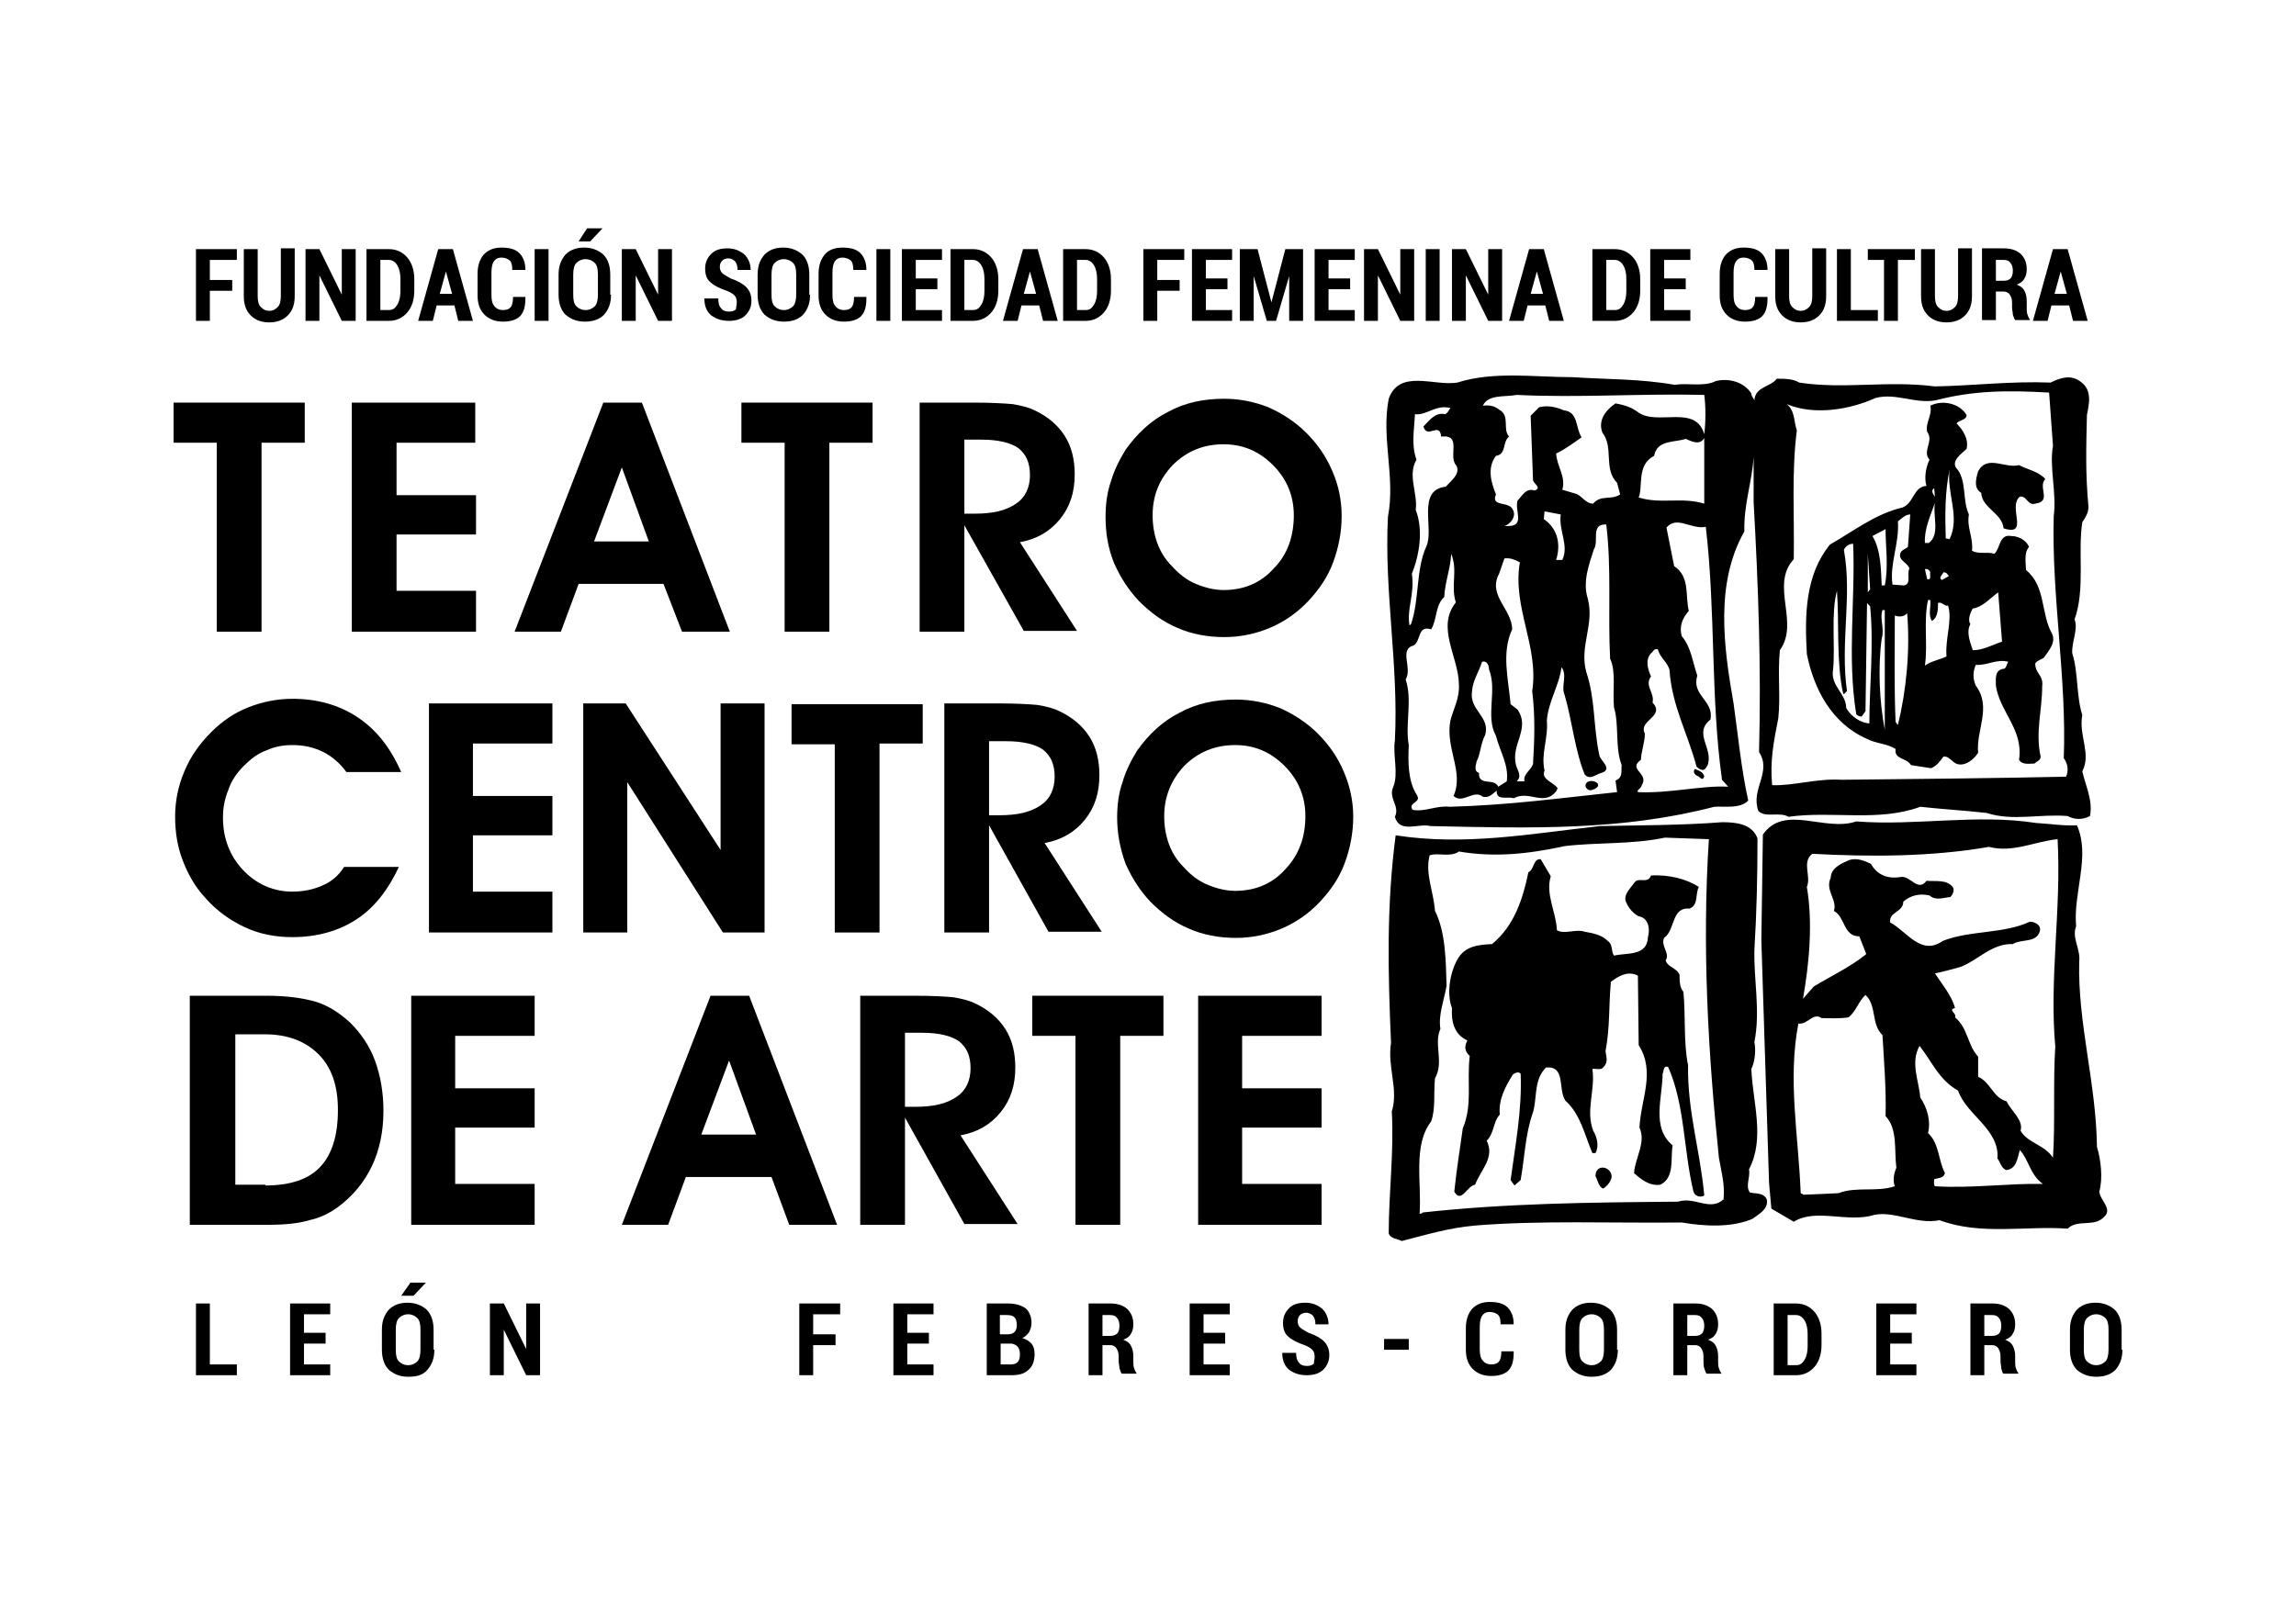 <?xml version="1.0" encoding="utf-8"?>
<!-- Generator: Adobe Illustrator 22.0.1, SVG Export Plug-In . SVG Version: 6.00 Build 0)  -->
<svg version="1.1" id="Capa_1" xmlns="http://www.w3.org/2000/svg" xmlns:xlink="http://www.w3.org/1999/xlink" x="0px" y="0px"
	 viewBox="0 0 297.6 208" style="enable-background:new 0 0 297.6 208;" xml:space="preserve">
<g>
	<g>
		<path d="M227.3,57.6v1.5C227.3,58.6,227.3,58.1,227.3,57.6z"/>
		<path d="M269.9,100c1.2-2.3-0.5-4.6,0-7.3c-0.8-2.5-0.5-5.5-1.3-8c-0.1-1.5,0.8-3.1,0.3-4.4c1.4-3.9,0.4-8.7,1-12.6
			c0.4-0.6,0.8-1.2,0.8-2c-0.4-4.3-0.3-7.5-0.2-11.9c0.3-1.5,0.7-3.2-0.8-4.3c-1.3-1-2.7-0.5-3.9,0.1c-5.2-0.2-9.9,0.4-15,0.5
			c-6.2-0.8-11.8,0.4-17.6-0.5c-0.8-0.5-1.9-0.5-2.9-0.5c-0.8,1.1-2.8,1-2.9,2.8c-0.1-0.3-0.4-0.5-0.4-0.9c-1-1.5-2.9-2-4.6-1.6
			c-1.5,0.8-3.8,0.2-5.3,0.5c-4.5-0.8-8.7-0.7-13.3-1c-4.9,0-10.2-0.8-14.9,0.7c-3,0.5-7.5-1.8-8.9,2.1c-1,5.2,0.9,10.1-0.1,15.3
			c-0.5,9.8,1.4,19.2,0.9,29c-0.3,1.9,0.5,4.2-0.2,6c-0.7,1.5,0.9,2.5,0.2,3.9c0.6,2.2,3.1,0.8,4.6,1.2c13.1,0.3,24.9,0.6,36.8-2.5
			c1.4-0.1,3.3,0.3,4.4-0.8c-0.9-4.1-1.3-8.3-1.9-12.6c-1.3-7.4-2.4-15.6,1.4-22.3c-0.1-3.5,1-6.4,1.2-9.7v-1.5c0,0.5,0,1,0,1.5v5.9
			c0.6,10.8,1,21.4,0.7,32.4c1.7,2.6-1.1,4.8-0.1,7.6c0.8,1,2.8,0.1,3.9,0.8c5.7-0.8,11.7,0.7,17.1-1.3c2.7,0.3,5.9,0.5,8.6,0.8
			c3.4,1.1,6.8,0.1,10.5,0.4c0.9,0.5,2,0.5,2.9,0C271.3,103.8,270.3,101.8,269.9,100z M196.6,51.2c7.8,0.4,16.3-0.2,24.3,0
			c0.2,1.5,0.2,3.5,0,5.1c-1.1-3.9-6-1.1-8.5-2.8c-0.9-0.7-1.9-1-3-1.2c-1.3,0.9-2.3,2.2-1.7,3.8c1.5,1.9,0.1,4.7,1.9,6.5l0.4,1.5
			c-1.2,0.8-2.5,0-3.5,1.2c-1,0-1.5-1.1-2.3-1.3l-1.7-0.5c0.5-1.7-0.7-3-0.8-4.7c1.1-0.5,2.3-1.4,3.3-2.1c-0.8-1.2-0.4-3.3-2.3-3.5
			c-0.9-0.4-2.1-0.7-3.2-0.4l-1.1,1.1l0.3,8.2c-0.1,0.6,1.3,1.1,0.2,1.5c-1.1-0.4-1.6,0.7-2.2,1.3c-0.4,1.3,1,3.3-1.2,3.3h-0.5
			c0.7-0.2,1.6-1.2,1.1-2.1c-0.5-1.2-2.9-0.3-2.2-2c-0.6-1.5-1.2-3.4,0-5c1.4-0.2,0.8-1.8,1.7-2.5c-0.9-1,0.2-2.7-1.3-3.5
			c-0.6-0.5-1.3-0.6-2.1-0.5C192.9,51.1,195,51.5,196.6,51.2z M220.9,56.8v8.5c-2.9-0.9-5.6,0.1-8.5-0.8c0.6-1.5-0.3-4.2,2-5.4
			c0.4-2.1,2.6-1.7,4.1-2.2C219.2,57.2,220.3,57.8,220.9,56.8z M200.1,67.3l0.1-1l2.1,0.4c-0.3,2.1,1.1,4,0.2,5.9h-0.8
			C202.3,70.7,202,68.6,200.1,67.3z M197.6,101.3h-1c0.7-0.7,0.1-1.4-0.1-2.1c-0.7-2.7,1.9-4.7,0.2-7.2l-0.9-0.7
			c-0.3-3.3-1.2-6.7,0.2-9.7c0-2.6-3.2-4.4-1.7-7.2l0.7-2c0.8-0.1,1.4,0.2,2,0.5c-1,5.9,2.5,10.9,1.6,16.7c0.4,3.3,0.3,6.3,0.1,9.5
			C198.3,100,197.4,100.4,197.6,101.3z M190.8,89.6c0.1-1.4,0.9-2.5,1.3-3.8c0.7-0.2,0.9,0.6,0.9,1c1.1,2.7-0.5,6.1,0.9,8.6
			c0.5,2,1.7,3.8,1.4,5.9l-1.1,0.7c-0.5-1.2-2.6,0-2.5-1.8c-0.7-0.2-0.4-1-0.3-1.5c0.5-0.9,0.5-2.3,1.1-3.4
			C193.2,92.9,190.4,92.1,190.8,89.6z M183,74.4c1-2.5,1.5-5.7,0.5-8.3c0.3-2.1-1.1-4.5,0.1-6.5c-0.7-2-0.3-3.7-0.2-5.9
			c1.5,0.2,2.7-1.3,4.6-0.8c-0.2,0.3-0.4,0.7-0.7,0.8c-1.3-0.3-2.1,0.9-2.8,1.6c0.5,1.7,2.1-0.7,2.3,1.3c2.8-0.3,0.8,2.6,2,3.8
			c0.5,1.1-0.8,2-1.4,2.7c-3.8,0.4-1.5,5.4-2.5,7.7c-1.4,3-0.9,6.9-2,10.1l-0.2,0.2C182.3,79,183.4,77,183,74.4z M209.4,101.2
			l0.2,1.5c-7.6,0.8-14.1,1.7-21.7,1.9c-1.7-0.2-3.2,0.7-4.8,0.4c-0.7-1,1.3-0.9,0.5-2c-1.1-1.8-1.1-4.1-1-6.4
			c-0.5-2.7,0.5-5.8-0.4-8.5c0.9-1.5-0.9-3.9,1-4.4c1-0.5,0.5-2.7,2.3-2.1c0.8-1.3,0.5-3.1,1.7-4.2c0.1-2,0.8-3.6,0.9-5.6
			c0.9,2.2-0.1,4.1,0.6,6.3c-2.6,3.3,0.4,7.1,0.4,10.7c0.1,1.7-0.7,3.1-1.1,4.6c-0.7,3.6,1.8,6.7,0.4,9.8c1.2,1.1,2.6-0.9,3.8,0.1
			c0.8,0.2,1.3-0.4,1.8-0.8c-0.1,1.4,1.5,0.7,2.2,1c2-1.1,3.9,1.1,5.5-0.9l0.2-0.4c-0.5-0.8-2.2-1.1-1.7-2.3
			c-0.5-2.2,0.5-4.1,0.3-6.5c0.2-2.5,1.6-4.5,1.9-6.9c0.8,1.1-0.1,2.4,0.4,3.6c1,3.4,1.3,7.1,2.6,10.3c0.7,0.8,1.4,0,2.2-0.2
			c1.5-0.5-0.2-1.6-0.3-2.3c-0.8-3.7-0.5-7.3-1.7-10.8c-0.9-3.4,1.1-6.1,0.2-9.5c-0.7-2.2,0.2-4.5,0.8-6.4c0.7-1-0.5-3.3,1.6-3.2
			c0.7,5.7,0.2,11.7,0.5,17.4c0.8,1.7,0.3,4.1,0.5,6.3c0.7,2.3,0.1,5.2,1,7.5C210.1,100,210.4,100.8,209.4,101.2z M224,102
			c-3.3-0.2-7.7,0.9-11.7,0.7c-0.2-0.3,0.4-0.4,0.5-0.9c1-1.6-1.9-2-0.1-3.3c0-1,0.5-2.2,0.5-3.4c-0.9-1.7,2.7-2.2,1-4
			c0.3-1.3-1.1-2.2-0.2-3.4c-0.4-0.9-0.8-2.1,0-3c0.3-0.2,0.4-0.7,0.9-0.5c0.2,1,1.3,1.7,1.5,2.7c0.3,4.6,2.4,8.3,3.5,12.5
			c0.3,0.3,0.8,0.6,1.1,0.3l0.3-0.4c0.9-2.2-1.9-4.2,0.4-6c0.5-2.5-2.5-3.1-1.7-5.7c-0.6-1.7-0.8-3.7-2-5.1
			c-0.4-1.3,0.1-2.4,0.9-3.3c-0.5-2,0.2-4.4-1.9-5.8l-1-5c1.4-1.6,3.2,0.3,5.1-0.1c1.3,11.2,0.6,22,2.1,32.8L224,102z M267.8,100.7
			c-9.1,0.2-19.6,0.3-29.1,0.4c-3.2-0.2-6.2,0.8-9,0.7c-0.3-3.2,0.2-5.6,0.8-8.7c0.3-2.8-0.1-5.7,0.2-8.8c2.6-3.6-1.3-8.4,1.8-11.8
			c0.1-5.7-0.3-11.2,0.4-16.7c-0.4-1.1-0.2-2.5-1.3-3.4c3.6,1.5,8.2,0.7,11.5-0.8c2.6-0.7,5.2,0.8,7.8,0.3c5-1.3,9.4-1.3,14.7-1
			l0.5,6.9c-0.5,2.8,0.5,6.1,0.1,9.1c-0.3,10.3,1.7,21.1,1.3,31.4C268.1,99.1,268.1,100,267.8,100.7z"/>
		<path d="M262.6,73.9c0-0.9-0.3-2.2,0.4-3c-0.4-0.9-1.4-1.4-2.3-1.4c-1.6-0.3-1.4,1.6-2.2,2.3c-0.9-0.3-2.1,0.1-2.9-0.4
			c0.2-1.7-0.7-3-0.4-4.7c-0.9-1.9-0.2-4.5-1.7-6.1c-0.5-1,0.8-1.8,1.4-2.4c0.3-1.2-0.4-2.4-1.3-3.3c0.4-0.5,1.3-0.4,1.3-1.1
			c-0.9-1.5-3.1-2-4.7-1.2c0.3,1.2-0.7,2.3-0.4,3.4c0.9,1.2-0.7,2.5,0.3,3.6c-0.5,1-0.7,2.4-0.4,3.4c-1.7,0.1-1.6,2.2-3.1,2.8
			c-3.5,0.8-6.4,3.1-9.4,4.8c-3.2,3.9-3.3,9.1-3,14.2c0.9,4.5,3.2,9,7.8,11c1.1,0.6,2.6,0.6,3.7,1.3c-0.2,1.4,1.4,1.1,2,2.1l2.6,0.4
			c0.7-0.3,1.1-0.8,1.6-1.5c0.5-0.1,0.8,0.3,1.1,0.5c1.1,1.2,2.7,0.1,3.4-1c-0.3-2.9,1.8-5.9-0.3-8.7c-0.4-0.9-0.4-1.8,0-2.7
			c1.5,0.1,2.7-0.8,4.2-0.4c-0.2,0.3-0.2,0.7-0.5,0.9c-1.3,0.1-1.1,1.3-1.1,2.2c0.5,3.4,3.6,5.7,3,9.6c0.4,0.7,1.3,0.5,2,0.5
			c0.3-0.3,0.8-0.4,0.8-0.9c-0.7-3.2,0.2-6,0.2-9.1c0.2-1.5-0.9-1.6-0.9-3c0.3-0.4,0.8-0.5,1.1-0.7c0.6-0.9,1.6-1.9,1.1-3.1
			C264.5,79.6,265.2,76,262.6,73.9z M242.1,71.8l0.3,4.6l-0.3,0.4V71.8z M242.3,93.8c-1.1-0.1-2.3-0.8-3-2c0-1.9-2.1-2.9-1.7-5
			c0.3-3.2-0.3-7.2,0.5-10.2c0.3,4-0.1,9.3,0.8,13.3l0.1,0.1l0.4-0.4c-0.9-6.3,0.7-12.3-0.4-18.3c0.2-0.5,0.7-0.8,1.2-0.8
			c0.3,7.3-0.8,14.7,0.4,22.1c0.2,0.2,0.4,0.3,0.7,0.3l0.5-0.7l0.2-14l0.4,0.4C242.9,83.6,242.3,89.1,242.3,93.8z M244.3,94.6
			c-0.7-3.6-0.9-8.1-0.4-11.8c0.4-1.3-0.3-2.6,0.1-3.7h0.3V94.6z M244.3,75.9h-0.4c-0.1-2.1-0.1-4.6-1.2-6.4l1.7-0.9
			C244.4,70.9,244.8,73.5,244.3,75.9z M246,94l-0.3-0.4c-0.2-4.7-0.1-9.2-0.1-13.8c0.5,0.2,1.2,0.2,1.6-0.3
			C247.6,84.3,247.1,89.5,246,94z M247.3,70.9c-0.3,0.3-0.9,0.4-1,0.9c-0.2,0.9,0.9,1.1,1.2,1.9c-0.4,0.7,0.3,2-0.7,2.2l-1.5-0.1
			c-0.4-2.7,0.9-5.3,0.7-8.2c0.5-0.4,1-0.9,1.6-0.9L247.3,70.9z M251.9,74.2c0.4,0,0.5,0.2,0.7,0.5l-0.9,0.5
			C251.2,74.9,251.8,74.5,251.9,74.2z M250.7,63.3l0.1,1.1C250.6,64.1,250.2,63.6,250.7,63.3z M250.8,65.2c-0.3,1.7,0.7,4.1-0.8,5.2
			h-0.5C249.4,68.6,250.2,66.9,250.8,65.2z M249.8,75.1l-0.3-1.3c0.3-0.1,0.6,0.1,0.7,0.4C250.1,74.6,250.4,75.2,249.8,75.1z
			 M252.3,85.1c-1,0.5-2,0.6-2.8,1.2c0.4-2.7-0.2-5.7,0.4-8.5h0.3c0.1,0.9-0.3,1.9,0.2,2.7c0.8-0.4,0.8-1.6,0.8-2.3
			c0.4-0.3,0.9,0.5,1.3,0.3C253.1,80.4,252.1,82.8,252.3,85.1z M252.7,69.9l-0.5-0.1c-0.1-3.1-0.1-6.1,0.5-8.9
			C252.3,64,254.1,67,252.7,69.9z M255.7,84.3c-0.3-1-0.9-2.3-0.3-3.4c-0.4-0.5,0-1.5,0.3-2c1.3-0.2,2.2-1.3,3.3-2.1l0.5,6.4
			C258.2,83.6,257.1,84.3,255.7,84.3z"/>
		<path d="M256.8,63.9c0.1,2,2.7,2.6,2.9,4.6c3.4,1.1,0.5-2.8,2.1-4.1c0.9-0.2,1,1.2,2,0.9c2.2-0.3,0.3-2.1,1.3-3.2
			c-0.9-1-2.3-1.2-3.4-1.8c-1.8,0.5-4.1-1.4-5.3,0.8C256.1,62.1,255.8,63.3,256.8,63.9z"/>
		<path d="M219.7,99.7c-0.3,0.3-0.1,0.7,0.3,0.9c0.3,0,0.6,0.8,0.9,0.1C220.8,100.1,220.2,99.9,219.7,99.7z"/>
		<path d="M205.5,101.9c0.1,0.4,0.5,0.7,0.9,0.5c0.3-0.1,0.9-0.3,0.7-0.8C206.7,101.1,205.5,101.1,205.5,101.9z"/>
	</g>
	<path d="M197.9,119c0.3,0.6-0.1,1.1-0.1,1.7l-0.8-0.2C197.3,120.1,197.4,119.4,197.9,119z"/>
	<g>
		<path d="M272.1,154.5c0.5-1.7,0.2-4.2-0.3-5.8c-0.1-8.3-2.5-16-2.3-24c0.2-1.7-1-3.1-0.4-4.6c-0.4-4.4,1.9-9.1,0.1-13.1
			c-1.7,0.1-3.5-0.2-5.3-0.3c-7.7-1.2-15.6,0.4-23.3-0.2c-4.1,1.4-9.3-2.3-12.1,1.7l-0.2,13.7l1,31.5l0.3,3.3l2.9,1.7
			c2.9-1.8,7,0.2,10.5-0.9c2.6-0.5,5.5,1.3,8.4,0.7c5.3,2,11.2,0.7,16.6,1.1c1.3-1.3,3.5-0.1,4.8-1.6
			C273.8,156.7,272.2,155.6,272.1,154.5z M245.6,153.8c-2.4,0.8-5,0-7.3,0.9l-4.5,0.2l-0.4-0.2c-0.3-7.6-1.7-14.7-0.3-22
			c1.2,0.2,1.9-1.5,3-0.7c1,0,2.3,0.1,3.5-0.1c1-0.8,1.3-2.1,2.2-2.9c1.5,1.4,0.7,3.8,2.2,5.2c0.2,3.5,0.5,7,0.4,10.5
			c1.6,1.7,1.1,4.4,1.4,6.7C245.5,152.1,245.3,153,245.6,153.8z M250.8,153.8c-0.2-0.2-0.1-0.6-0.1-0.9c0.5-0.2,1.2-0.1,1.4-0.8
			c-0.9-1.7-0.7-3.8-2.2-5.2c0.4-1.5-0.1-3.3-1-4.6c-0.2-2.3-1.3-4.5-0.1-6.7c1.6,2,2.5,4.4,5,5.8c1.1,3.2,5.4,5,5.1,8.8
			c0.4,0.5,0.4,1.1,1.1,1.5c1.4-0.1,1.5-1.6,1.8-2.6c1.2,1.3,1.3,3.2,3,4.4C260.4,153.4,255.5,154.1,250.8,153.8z M266.4,135.7
			c-0.3,4.4,0,10-0.3,14.4c-1.1-1.7-3.3-1.9-4.2-3.5c0.4-1.4-1.2-2.5-1.8-3.8c-1.8-0.5-2-2.4-3.7-3.2V137c-1.4-1.5-1.3-3.7-3-5.1
			c0.3-0.5-1-1,0-1.2c-0.4-1.6-1.7-3.1-2.6-4.5c1-0.2,2.1-0.5,3.2-0.8c2.3-0.8,4.1-3.1,6.9-3c1.1-0.7,3.1-0.1,3.5-1.7
			c0.2-0.8-0.7-1.2-1.3-1.2c-3.4,1.6-7.8,1.1-11.3,2.5c-2.8,2-4.7-1.3-6.8-2.4c-0.2-1.4,1.7-1.3,1.7-2.7c0.9-0.8,2.1-1.1,3.4-0.8
			c0.8,0.7,1.7,0.3,2.7,0.2c0.3-0.3,0.6-0.9,0.3-1.3c-0.8-1-2.2-0.7-3.4-0.8c-1.1,1.5-2.1-0.7-3.3-0.5c-1.8,0.3-3.1-0.3-3.9-1.7
			c-0.8-0.4-1.8-0.8-2.8-0.5c-0.9,0.4-2.4,1-2.4,2.3c-0.8,1.6,0.9,2.9,0.4,4.3c1.5,0.8,1.2,3.3,3.3,3.3l0.9,2.3
			c-2.1,1.7-4.5,2.8-6.8,4.2l-1.4,1.6c0.8-4.6,1.3-9.8,0.5-14.5c0.6-1.4-0.7-3.2,0.7-4.3c7.6,0.4,15.4,0.4,22.9-0.9
			c3.1,0.8,5.9-0.7,8.9-1C267.2,117.9,265.6,126.9,266.4,135.7z"/>
	</g>
	<g>
		<path d="M229,155.5c-0.4-0.9-1.4-0.7-2.2-0.9c-0.6-0.9,0.1-1.9-0.1-3c2.1-4,0.5-8.6,0.3-13c0.5-1,0.6-2.5,0.4-3.5
			c0.8-4-0.1-8,0-12c0.3-4.9,0.4-9.5,0.4-14.4c-0.7-1.9-2.8-2.1-4.6-2.1c-5,0.4-10.8,0.4-15.8,0.5c-9.1,1-17.5,2.6-26.5,1.2
			c-1.2,9.2-1,17.7-0.6,26.9c-0.5,3.2,1,6,0.1,8.9c0.3,5.3-0.4,10.6-0.4,15.8c0.2,0.7,1.1,0.7,1.7,1c3.1-0.8,6.1-1.7,9.4-2
			c8.5-0.7,17.9-0.3,26.9-0.4c2.9,0.5,6.5,0.7,9.2-0.5C227.8,157.5,229.3,156.8,229,155.5z M223.4,155.5c-1.8,1.6-3.7-0.4-5.9,0.3
			c-11.5,0.1-22.1,0.2-33.1,1.4c-0.1,0.2-0.3,0.1-0.4,0.2c0.3-4-0.9-8.9,1.5-12c0.6-1.7,0.3-3.6,0.5-5.6c1.2-2.1-0.2-4.4,0.7-6.4
			c-0.3-1.8,0.5-3.8,0.8-5.6c-0.1-3.2-0.1-6.9-1.5-9.7c-0.2-2.6-1.3-4.8-0.7-7.2c1-0.4,2.7,0.3,3.8-0.5c4.7,0.8,9.1,0.3,13.7-0.7
			c4.1-0.5,8.8-0.2,13-1.1l5.7,0.2c-0.9,14-0.1,27.8,1.3,41.3C223.1,151.9,223.6,153.5,223.4,155.5z"/>
		<path d="M218.2,128.6c-0.5-0.6-0.5-1.4-0.5-2.2c-0.3-0.9-1.6-1-1.8-1.9c0.6-0.9-0.7-1.9-0.2-2.9c1.5-1.1,0.9-4,3.3-3.8
			c1.2-0.5,0.7-1.9,1.2-2.8c-1.7-1.1-3.9-1.6-6.2-1.5c-0.4,1.2-1.7,0.1-2.2,1c-0.5,0.7-1.3,1.4-1.1,2.3c0.3,0.8,0.9,1.6,1.7,2
			c1.3,0.2,1.5,1.7,1.2,2.7c-0.1,2.5-2.7,2-4.4,2.4c-0.4-0.5-0.1-1.4-0.8-1.9c-0.8-0.8-1.9-1-3-1.2c-1.2-0.4-2.6,0.4-3.6-0.2
			c-0.1-2.4-1.5-4.6-0.8-7l-1.3-2.2c-1-0.1-0.8,1.3-1.6,1.7c-0.7,3.4-1.8,6.9-4.7,9.3c-1.7,0.1-3.5,0.2-4.5,2
			c-1,1.8-1.4,4.5-0.7,6.3c-0.1,1.6,0.2,3.4,2,4.2c-0.4,0.7-0.4,1.4,0.3,2c-0.4,3.4,0.4,6.3-0.9,9.4c-0.4,2.9-0.8,5.3-1.1,8.2
			c0.9,1.6,1.7-0.8,2.7-0.9c0.7-1.9,2.6-3.5,1.5-5.7c1-1,0.8-2.4,1.7-3.4c-0.2-1.9,0.7-3.6,1.7-5.2c0.3-0.2,0.7-0.4,1-0.1
			c0.2,4.7-0.7,9.3-1.3,13.8l0.5,0.7l0.8-0.7c0.5-2.8,0.6-5.8,1.5-8.5c0.7-1.8,0.1-4.5,1.8-6.1c2.6-0.2,1.5,2.8,2.5,4.3
			c2,1.8,2.5,4.5,3.5,6.8h0.4c0.5-0.9,0.2-2.1-0.3-2.9c-1-2.7,0.3-5.2-0.1-8c0.4-0.1,1.1,0.2,1.4-0.2c0.7-0.7,0.4-1.3,0.3-2.1
			c0.6-3.2,0.4-5.8,0.7-9c0.9-0.7,2.2-1.5,3.5-0.8l0.1,9c2.2,3.5,0.3,6.9,0.1,10.7c0.9,1.9-0.6,4-0.7,5.9c0.9,0.8,2,1.7,3.4,1.5
			c1.9-0.9,1.3-3.4,1.6-5.1c-2.8-2.3-1.3-6.2-1.3-9.3c0.2-0.3,0-1,0.7-0.9c2.2,4.9,2,10.8,3.3,16.2c0.2,0.6,0.9,0.8,1.4,0.5
			c-0.5-5.7-2.2-10.9-2.1-16.9C218.2,135.2,218.5,131.7,218.2,128.6z"/>
		<path d="M206.8,152.5c0.3,0.5,0.4,1.4,1,1.6c0.5-0.3,1-0.9,1.1-1.5C208.9,151.2,206.8,150.8,206.8,152.5z"/>
	</g>
</g>
<path d="M39.5,52.2v5.2h-5.6v24.5h-5.8V57.4h-5.6v-5.2H39.5z"/>
<path d="M61.6,81.9h-16V52.2h16v5.2H51.4v6.8h10.3v5.1H51.4v7.3h10.3V81.9z"/>
<path d="M75,75.7l-2.3,6.2h-6l11.5-29.7h5l11.4,29.7h-6.2L86,75.7H75z M84.1,70.2l-3.5-9.6L77,70.2H84.1z"/>
<path d="M113.1,52.2v5.2h-5.6v24.5h-5.8V57.4h-5.6v-5.2H113.1z"/>
<path d="M125,81.9h-5.8V52.2h7.1c2.2,0,3.9,0.1,5,0.2c1.1,0.2,2,0.4,2.8,0.8c1.7,0.8,3,1.9,3.9,3.3c0.9,1.4,1.3,3.1,1.3,5
	c0,2.3-0.6,4.2-1.9,5.8c-1.3,1.6-3,2.6-5.2,3l7.4,11.5h-6.9L125,68.1V81.9z M125,66.6h1.3c2.4,0,4.1-0.4,5.4-1.3
	c1.2-0.8,1.8-2.1,1.8-3.7c0-1.6-0.5-2.7-1.5-3.5c-1-0.7-2.6-1.1-4.8-1.1H125V66.6z"/>
<path d="M143.3,67c0-1.6,0.2-3.2,0.7-4.6c0.4-1.4,1.1-2.8,1.9-4.1c1.5-2.1,3.3-3.8,5.5-4.9c2.2-1.2,4.6-1.7,7.3-1.7
	c2,0,3.9,0.4,5.7,1.1c1.8,0.8,3.5,1.9,4.9,3.3c1.5,1.5,2.6,3.1,3.4,5c0.8,1.8,1.2,3.8,1.2,5.8c0,2.1-0.4,4.1-1.1,6
	c-0.7,1.9-1.8,3.5-3.2,5c-1.4,1.5-3.1,2.7-5,3.5c-1.9,0.8-3.9,1.2-5.9,1.2c-2.2,0-4.3-0.4-6.1-1.2c-1.9-0.8-3.5-2-5-3.5
	c-1.4-1.5-2.4-3.1-3.2-4.9C143.6,71,143.3,69.1,143.3,67z M149.4,66.8c0,1.3,0.2,2.5,0.6,3.6c0.4,1.1,1,2.1,1.9,3
	c0.9,1,1.9,1.8,3.1,2.3c1.2,0.5,2.4,0.8,3.6,0.8c2.6,0,4.8-0.9,6.5-2.8c1.8-1.8,2.6-4.2,2.6-6.9c0-2.5-0.9-4.7-2.7-6.5
	c-1.8-1.8-3.9-2.7-6.4-2.7c-2.6,0-4.8,0.9-6.6,2.7C150.3,62.1,149.4,64.2,149.4,66.8z"/>
<path d="M52,100.1h-7.1c-0.8-1.1-1.8-2-3-2.6c-1.2-0.6-2.5-0.9-4-0.9c-1.2,0-2.3,0.2-3.4,0.7c-1.1,0.4-2,1.1-2.9,2
	c-0.9,0.9-1.6,1.9-2,3.1c-0.5,1.2-0.7,2.4-0.7,3.6c0,2.7,0.9,5,2.6,6.8c1.7,1.8,3.9,2.8,6.4,2.8c1.5,0,2.8-0.3,3.9-0.8
	c1.2-0.5,2.1-1.3,2.8-2.4h7.1c-1.4,3-3.2,5.3-5.5,6.8c-2.3,1.5-5.1,2.3-8.3,2.3c-2.2,0-4.3-0.4-6.2-1.3c-1.9-0.9-3.6-2.1-5.1-3.8
	c-1.3-1.4-2.2-3-2.9-4.8c-0.7-1.8-1-3.7-1-5.7c0-2.1,0.4-4,1.2-5.9c0.8-1.9,1.9-3.5,3.5-5.1c1.4-1.4,3-2.5,4.8-3.2
	c1.8-0.7,3.7-1.1,5.7-1.1c3.2,0,6,0.8,8.3,2.3C48.7,94.5,50.6,96.9,52,100.1z"/>
<path d="M71.6,120.9h-16V91.2h16v5.2H61.3v6.8h10.3v5.1H61.3v7.3h10.3V120.9z"/>
<path d="M81.3,120.9h-5.7V91.2h5.5l12.3,19v-19h5.7v29.7h-5.4l-12.4-19.5V120.9z"/>
<path d="M119.6,91.2v5.2h-5.6v24.5h-5.8V96.5h-5.6v-5.2H119.6z"/>
<path d="M128.2,120.9h-5.8V91.2h7.1c2.2,0,3.9,0.1,5,0.2c1.1,0.2,2,0.4,2.8,0.8c1.7,0.8,3,1.9,3.9,3.3c0.9,1.4,1.3,3.1,1.3,5
	c0,2.3-0.6,4.2-1.9,5.8c-1.3,1.6-3,2.6-5.2,3l7.4,11.5h-6.9l-7.7-13.8V120.9z M128.2,105.7h1.3c2.4,0,4.1-0.4,5.4-1.3
	c1.2-0.8,1.8-2.1,1.8-3.7c0-1.6-0.5-2.7-1.5-3.5c-1-0.7-2.6-1.1-4.8-1.1h-2.2V105.7z"/>
<path d="M144.8,106c0-1.6,0.2-3.2,0.7-4.6c0.4-1.4,1.1-2.8,1.9-4.1c1.5-2.1,3.3-3.8,5.5-4.9c2.2-1.2,4.6-1.7,7.3-1.7
	c2,0,3.9,0.4,5.7,1.1c1.8,0.8,3.5,1.9,4.9,3.3c1.5,1.5,2.6,3.1,3.4,5c0.8,1.9,1.2,3.8,1.2,5.8c0,2.1-0.4,4.1-1.1,6
	c-0.7,1.9-1.8,3.5-3.2,5c-1.4,1.5-3.1,2.7-5,3.5c-1.9,0.8-3.9,1.2-5.9,1.2c-2.2,0-4.3-0.4-6.1-1.2c-1.9-0.8-3.5-2-5-3.5
	c-1.4-1.5-2.4-3.1-3.2-4.9C145.2,110.1,144.8,108.1,144.8,106z M150.9,105.8c0,1.3,0.2,2.5,0.6,3.6c0.4,1.1,1,2.1,1.9,3
	c0.9,1,1.9,1.8,3.1,2.3c1.2,0.5,2.4,0.8,3.6,0.8c2.6,0,4.8-0.9,6.5-2.8c1.8-1.9,2.6-4.2,2.6-6.9c0-2.5-0.9-4.7-2.7-6.5
	c-1.8-1.8-3.9-2.7-6.4-2.7c-2.6,0-4.8,0.9-6.6,2.7C151.8,101.1,150.9,103.3,150.9,105.8z"/>
<path d="M34.7,158.8H24.6v-29.7h9.9c2.7,0,4.8,0.3,6.5,0.8c1.6,0.5,3.1,1.5,4.4,2.7c1.4,1.4,2.5,3,3.2,4.9c0.7,1.9,1.1,4.1,1.1,6.5
	c0,2.7-0.5,5.1-1.5,7.2c-1,2.1-2.5,3.9-4.4,5.3c-1.1,0.8-2.3,1.4-3.7,1.7C38.8,158.6,37,158.8,34.7,158.8z M34.4,153.7
	c3.2,0,5.6-0.8,7.1-2.4c1.5-1.6,2.3-4,2.3-7.4c0-3.1-0.8-5.5-2.5-7.2c-1.7-1.7-4-2.6-7-2.6h-3.8v19.5H34.4z"/>
<path d="M69.3,158.8h-16v-29.7h16v5.2H59v6.8h10.3v5.1H59v7.3h10.3V158.8z"/>
<path d="M88.9,152.6l-2.3,6.2h-6l11.5-29.7h5l11.4,29.7h-6.2l-2.3-6.2H88.9z M98,147.1l-3.5-9.6l-3.6,9.6H98z"/>
<path d="M117.3,158.8h-5.8v-29.7h7.1c2.2,0,3.9,0.1,5,0.2c1.1,0.2,2,0.4,2.8,0.8c1.7,0.8,3,1.9,3.9,3.3c0.9,1.4,1.3,3.1,1.3,5
	c0,2.3-0.6,4.2-1.9,5.8c-1.3,1.6-3,2.6-5.2,3l7.4,11.5h-6.9l-7.7-13.8V158.8z M117.3,143.5h1.3c2.4,0,4.1-0.4,5.4-1.3
	c1.2-0.8,1.8-2.1,1.8-3.7c0-1.6-0.5-2.7-1.5-3.5c-1-0.7-2.6-1.1-4.8-1.1h-2.2V143.5z"/>
<path d="M150.8,129.1v5.2h-5.6v24.5h-5.8v-24.5h-5.6v-5.2H150.8z"/>
<path d="M171.3,158.8h-16v-29.7h16v5.2H161v6.8h10.3v5.1H161v7.3h10.3V158.8z"/>
<g>
	<path d="M30.1,37.7h-2.9v3.9h-1.8v-9.3h5.3v1.4h-3.5v2.6h2.9V37.7z"/>
	<path d="M38.2,32.3v6.1c0,1.1-0.3,1.9-0.9,2.5c-0.6,0.6-1.4,0.9-2.4,0.9c-1,0-1.8-0.3-2.4-0.9c-0.6-0.6-0.9-1.4-0.9-2.5v-6.1h1.8
		v6.1c0,0.6,0.1,1.1,0.4,1.4c0.3,0.3,0.6,0.5,1.1,0.5c0.5,0,0.8-0.2,1.1-0.5c0.3-0.3,0.4-0.8,0.4-1.5v-6.1H38.2z"/>
	<path d="M46.1,41.6h-1.8l-2.9-5.9l0,0v5.9h-1.8v-9.3h1.8l2.9,5.9l0,0v-5.9h1.8V41.6z"/>
	<path d="M47.5,41.6v-9.3h2.9c1,0,1.8,0.4,2.4,1.1c0.6,0.7,0.9,1.7,0.9,2.8v1.5c0,1.1-0.3,2.1-0.9,2.8c-0.6,0.7-1.4,1.1-2.4,1.1
		H47.5z M49.3,33.7v6.5h1.1c0.5,0,0.8-0.2,1.1-0.7c0.3-0.5,0.4-1.1,0.4-1.8v-1.5c0-0.7-0.1-1.3-0.4-1.8c-0.3-0.5-0.7-0.7-1.1-0.7
		H49.3z"/>
	<path d="M58.9,39.6h-2.3l-0.5,2h-1.9l2.6-9.3h1.9l2.6,9.3h-1.9L58.9,39.6z M57,38.1h1.6l-0.8-2.9h0L57,38.1z"/>
	<path d="M68.1,38.7L68.1,38.7c0,1-0.2,1.8-0.7,2.3c-0.5,0.5-1.3,0.7-2.2,0.7c-1,0-1.8-0.3-2.4-0.9c-0.6-0.6-0.9-1.4-0.9-2.5v-2.8
		c0-1.1,0.3-1.9,0.8-2.5c0.6-0.6,1.3-0.9,2.3-0.9c1,0,1.8,0.2,2.3,0.7c0.5,0.5,0.8,1.2,0.8,2.2l0,0h-1.7c0-0.6-0.1-1-0.3-1.2
		c-0.2-0.2-0.6-0.4-1.1-0.4c-0.5,0-0.8,0.2-1,0.5c-0.2,0.3-0.3,0.8-0.3,1.5v2.8c0,0.7,0.1,1.2,0.4,1.5c0.2,0.3,0.6,0.5,1.1,0.5
		c0.4,0,0.8-0.1,1-0.4c0.2-0.2,0.3-0.7,0.3-1.3H68.1z"/>
	<path d="M71.1,41.6h-1.8v-9.3h1.8V41.6z"/>
	<path d="M79.2,38.2c0,1.1-0.3,1.9-0.9,2.6c-0.6,0.6-1.4,0.9-2.5,0.9c-1,0-1.8-0.3-2.5-0.9c-0.6-0.6-0.9-1.5-0.9-2.6v-2.6
		c0-1.1,0.3-1.9,0.9-2.6c0.6-0.6,1.4-0.9,2.4-0.9c1,0,1.8,0.3,2.5,0.9c0.6,0.6,0.9,1.5,0.9,2.6V38.2z M77.5,35.6
		c0-0.7-0.1-1.2-0.4-1.5c-0.3-0.3-0.7-0.5-1.2-0.5c-0.5,0-0.9,0.2-1.2,0.5c-0.3,0.3-0.4,0.9-0.4,1.5v2.6c0,0.7,0.1,1.2,0.4,1.5
		c0.3,0.3,0.7,0.5,1.2,0.5c0.5,0,0.9-0.2,1.2-0.5c0.3-0.3,0.4-0.9,0.4-1.5V35.6z M76.1,29.6h2l0,0l-1.6,1.7H75L76.1,29.6z"/>
	<path d="M87.1,41.6h-1.8l-2.9-5.9l0,0v5.9h-1.8v-9.3h1.8l2.9,5.9l0,0v-5.9h1.8V41.6z"/>
	<path d="M95.5,39.2c0-0.4-0.1-0.7-0.3-0.9c-0.2-0.2-0.5-0.4-1-0.6c-0.9-0.3-1.7-0.7-2.1-1.1c-0.5-0.4-0.7-1-0.7-1.8
		c0-0.8,0.3-1.4,0.8-1.9c0.5-0.5,1.2-0.7,2.1-0.7c0.9,0,1.6,0.3,2.2,0.8c0.5,0.5,0.8,1.2,0.8,2l0,0h-1.7c0-0.5-0.1-0.8-0.3-1.1
		c-0.2-0.2-0.5-0.4-0.9-0.4c-0.3,0-0.6,0.1-0.8,0.3c-0.2,0.2-0.3,0.5-0.3,0.8c0,0.3,0.1,0.6,0.3,0.8c0.2,0.2,0.6,0.4,1.1,0.7
		c0.9,0.3,1.6,0.7,2,1.1c0.5,0.5,0.7,1.1,0.7,1.8c0,0.8-0.3,1.4-0.8,1.9c-0.5,0.5-1.3,0.7-2.1,0.7c-0.9,0-1.6-0.2-2.3-0.7
		c-0.6-0.5-0.9-1.2-0.9-2.2l0,0h1.8c0,0.6,0.1,1,0.4,1.3c0.2,0.3,0.6,0.4,1,0.4c0.4,0,0.7-0.1,0.9-0.3
		C95.4,39.8,95.5,39.5,95.5,39.2z"/>
	<path d="M105,38.2c0,1.1-0.3,1.9-0.9,2.6c-0.6,0.6-1.4,0.9-2.5,0.9c-1,0-1.8-0.3-2.5-0.9c-0.6-0.6-0.9-1.5-0.9-2.6v-2.6
		c0-1.1,0.3-1.9,0.9-2.6c0.6-0.6,1.4-0.9,2.4-0.9c1,0,1.8,0.3,2.5,0.9c0.6,0.6,0.9,1.5,0.9,2.6V38.2z M103.2,35.6
		c0-0.7-0.1-1.2-0.4-1.5c-0.3-0.3-0.7-0.5-1.2-0.5c-0.5,0-0.9,0.2-1.2,0.5c-0.3,0.3-0.4,0.9-0.4,1.5v2.6c0,0.7,0.1,1.2,0.4,1.5
		c0.3,0.3,0.7,0.5,1.2,0.5c0.5,0,0.9-0.2,1.2-0.5c0.3-0.3,0.4-0.9,0.4-1.5V35.6z"/>
	<path d="M112.3,38.7L112.3,38.7c0,1-0.2,1.8-0.7,2.3c-0.5,0.5-1.3,0.7-2.2,0.7c-1,0-1.8-0.3-2.4-0.9c-0.6-0.6-0.9-1.4-0.9-2.5v-2.8
		c0-1.1,0.3-1.9,0.8-2.5s1.3-0.9,2.3-0.9c1,0,1.8,0.2,2.3,0.7c0.5,0.5,0.8,1.2,0.8,2.2l0,0h-1.7c0-0.6-0.1-1-0.3-1.2
		c-0.2-0.2-0.6-0.4-1.1-0.4c-0.5,0-0.8,0.2-1,0.5c-0.2,0.3-0.3,0.8-0.3,1.5v2.8c0,0.7,0.1,1.2,0.4,1.5c0.2,0.3,0.6,0.5,1.1,0.5
		c0.4,0,0.8-0.1,1-0.4c0.2-0.2,0.3-0.7,0.3-1.3H112.3z"/>
	<path d="M115.4,41.6h-1.8v-9.3h1.8V41.6z"/>
	<path d="M121.5,37.5h-2.8v2.7h3.4v1.4h-5.2v-9.3h5.2v1.4h-3.4v2.4h2.8V37.5z"/>
	<path d="M123.2,41.6v-9.3h2.9c1,0,1.8,0.4,2.4,1.1c0.6,0.7,0.9,1.7,0.9,2.8v1.5c0,1.1-0.3,2.1-0.9,2.8c-0.6,0.7-1.4,1.1-2.4,1.1
		H123.2z M125,33.7v6.5h1.1c0.5,0,0.8-0.2,1.1-0.7c0.3-0.5,0.4-1.1,0.4-1.8v-1.5c0-0.7-0.1-1.3-0.4-1.8c-0.3-0.5-0.7-0.7-1.1-0.7
		H125z"/>
	<path d="M134.7,39.6h-2.3l-0.5,2h-1.9l2.6-9.3h1.9l2.6,9.3h-1.9L134.7,39.6z M132.7,38.1h1.6l-0.8-2.9h0L132.7,38.1z"/>
	<path d="M137.8,41.6v-9.3h2.9c1,0,1.8,0.4,2.4,1.1c0.6,0.7,0.9,1.7,0.9,2.8v1.5c0,1.1-0.3,2.1-0.9,2.8c-0.6,0.7-1.4,1.1-2.4,1.1
		H137.8z M139.6,33.7v6.5h1.1c0.5,0,0.8-0.2,1.1-0.7c0.3-0.5,0.4-1.1,0.4-1.8v-1.5c0-0.7-0.1-1.3-0.4-1.8c-0.3-0.5-0.7-0.7-1.1-0.7
		H139.6z"/>
	<path d="M152.9,37.7H150v3.9h-1.8v-9.3h5.3v1.4H150v2.6h2.9V37.7z"/>
	<path d="M159.1,37.5h-2.8v2.7h3.4v1.4h-5.2v-9.3h5.2v1.4h-3.4v2.4h2.8V37.5z"/>
	<path d="M164.8,39.2L164.8,39.2l1.8-6.9h2.3v9.3h-1.8v-5.8l0,0l-1.7,5.8h-1.2l-1.7-5.8l0,0v5.8h-1.8v-9.3h2.3L164.8,39.2z"/>
	<path d="M175,37.5h-2.8v2.7h3.4v1.4h-5.2v-9.3h5.2v1.4h-3.4v2.4h2.8V37.5z"/>
	<path d="M183.3,41.6h-1.8l-2.9-5.9l0,0v5.9h-1.8v-9.3h1.8l2.9,5.9l0,0v-5.9h1.8V41.6z"/>
	<path d="M186.6,41.6h-1.8v-9.3h1.8V41.6z"/>
	<path d="M194.7,41.6h-1.8l-2.9-5.9l0,0v5.9h-1.8v-9.3h1.8l2.9,5.9l0,0v-5.9h1.8V41.6z"/>
	<path d="M200.3,39.6H198l-0.5,2h-1.9l2.6-9.3h1.9l2.6,9.3h-1.9L200.3,39.6z M198.4,38.1h1.6l-0.8-2.9h0L198.4,38.1z"/>
	<path d="M206.4,41.6v-9.3h2.9c1,0,1.8,0.4,2.4,1.1c0.6,0.7,0.9,1.7,0.9,2.8v1.5c0,1.1-0.3,2.1-0.9,2.8c-0.6,0.7-1.4,1.1-2.4,1.1
		H206.4z M208.2,33.7v6.5h1.1c0.5,0,0.8-0.2,1.1-0.7c0.3-0.5,0.4-1.1,0.4-1.8v-1.5c0-0.7-0.1-1.3-0.4-1.8c-0.3-0.5-0.7-0.7-1.1-0.7
		H208.2z"/>
	<path d="M218.5,37.5h-2.8v2.7h3.4v1.4h-5.2v-9.3h5.2v1.4h-3.4v2.4h2.8V37.5z"/>
	<path d="M229.1,38.7L229.1,38.7c0,1-0.2,1.8-0.7,2.3c-0.5,0.5-1.3,0.7-2.2,0.7c-1,0-1.8-0.3-2.4-0.9c-0.6-0.6-0.9-1.4-0.9-2.5v-2.8
		c0-1.1,0.3-1.9,0.8-2.5c0.6-0.6,1.3-0.9,2.3-0.9c1,0,1.8,0.2,2.3,0.7c0.5,0.5,0.8,1.2,0.8,2.2l0,0h-1.7c0-0.6-0.1-1-0.3-1.2
		c-0.2-0.2-0.6-0.4-1.1-0.4c-0.5,0-0.8,0.2-1,0.5c-0.2,0.3-0.3,0.8-0.3,1.5v2.8c0,0.7,0.1,1.2,0.4,1.5c0.2,0.3,0.6,0.5,1.1,0.5
		c0.4,0,0.8-0.1,1-0.4c0.2-0.2,0.3-0.7,0.3-1.3H229.1z"/>
	<path d="M236.7,32.3v6.1c0,1.1-0.3,1.9-0.9,2.5c-0.6,0.6-1.4,0.9-2.4,0.9c-1,0-1.8-0.3-2.4-0.9c-0.6-0.6-0.9-1.4-0.9-2.5v-6.1h1.8
		v6.1c0,0.6,0.1,1.1,0.4,1.4c0.3,0.3,0.6,0.5,1.1,0.5c0.5,0,0.8-0.2,1.1-0.5c0.3-0.3,0.4-0.8,0.4-1.5v-6.1H236.7z"/>
	<path d="M239.9,40.2h3.5v1.4h-5.3v-9.3h1.8V40.2z"/>
	<path d="M248.2,33.7H246v7.9h-1.8v-7.9h-2.1v-1.4h6.1V33.7z"/>
	<path d="M255.6,32.3v6.1c0,1.1-0.3,1.9-0.9,2.5c-0.6,0.6-1.4,0.9-2.4,0.9c-1,0-1.8-0.3-2.4-0.9c-0.6-0.6-0.9-1.4-0.9-2.5v-6.1h1.8
		v6.1c0,0.6,0.1,1.1,0.4,1.4c0.3,0.3,0.6,0.5,1.1,0.5c0.5,0,0.8-0.2,1.1-0.5c0.3-0.3,0.4-0.8,0.4-1.5v-6.1H255.6z"/>
	<path d="M258.7,37.8v3.7h-1.8v-9.3h2.8c0.9,0,1.6,0.2,2.2,0.7c0.5,0.5,0.8,1.1,0.8,2c0,0.5-0.1,0.9-0.3,1.2c-0.2,0.4-0.5,0.6-1,0.8
		c0.5,0.2,0.8,0.4,1,0.8c0.2,0.4,0.3,0.8,0.3,1.4V40c0,0.3,0,0.5,0.1,0.8c0.1,0.3,0.2,0.5,0.3,0.6v0.1h-1.9
		c-0.1-0.1-0.2-0.4-0.3-0.7c0-0.3-0.1-0.6-0.1-0.9v-0.6c0-0.5-0.1-0.8-0.3-1.1c-0.2-0.3-0.5-0.4-0.8-0.4H258.7z M258.7,36.4h1
		c0.4,0,0.7-0.1,0.9-0.3c0.2-0.2,0.3-0.6,0.3-1c0-0.4-0.1-0.8-0.3-1c-0.2-0.3-0.5-0.4-0.9-0.4h-1V36.4z"/>
	<path d="M268.2,39.6h-2.3l-0.5,2h-1.9l2.6-9.3h1.9l2.6,9.3h-1.9L268.2,39.6z M266.3,38.1h1.6l-0.8-2.9h0L266.3,38.1z"/>
</g>
<g>
	<path d="M27.2,176.9h3.5v1.4h-5.3V169h1.8V176.9z"/>
	<path d="M42.2,174.2h-2.8v2.7h3.4v1.4h-5.2V169h5.2v1.4h-3.4v2.4h2.8V174.2z"/>
	<path d="M56.3,175c0,1.1-0.3,1.9-0.9,2.6s-1.4,0.9-2.5,0.9c-1,0-1.8-0.3-2.5-0.9c-0.6-0.6-0.9-1.5-0.9-2.6v-2.6
		c0-1.1,0.3-1.9,0.9-2.6c0.6-0.6,1.4-0.9,2.4-0.9c1,0,1.8,0.3,2.5,0.9c0.6,0.6,0.9,1.5,0.9,2.6V175z M54.5,172.4
		c0-0.7-0.1-1.2-0.4-1.5c-0.3-0.3-0.7-0.5-1.2-0.5c-0.5,0-0.9,0.2-1.2,0.5c-0.3,0.3-0.4,0.9-0.4,1.5v2.6c0,0.7,0.1,1.2,0.4,1.5
		c0.3,0.3,0.7,0.5,1.2,0.5c0.5,0,0.9-0.2,1.2-0.5c0.3-0.3,0.4-0.9,0.4-1.5V172.4z M53.2,166.3h2l0,0l-1.6,1.7h-1.6L53.2,166.3z"/>
	<path d="M70,178.3h-1.8l-2.9-5.9l0,0v5.9h-1.8V169h1.8l2.9,5.9l0,0V169H70V178.3z"/>
	<path d="M108.3,174.4h-2.9v3.9h-1.8V169h5.3v1.4h-3.5v2.6h2.9V174.4z"/>
	<path d="M120.4,174.2h-2.8v2.7h3.4v1.4h-5.2V169h5.2v1.4h-3.4v2.4h2.8V174.2z"/>
	<path d="M127.9,178.3V169h2.7c1,0,1.7,0.2,2.3,0.6c0.5,0.4,0.8,1.1,0.8,1.9c0,0.4-0.1,0.8-0.3,1.2c-0.2,0.3-0.5,0.6-0.9,0.8
		c0.5,0.1,0.9,0.4,1.2,0.7c0.3,0.4,0.4,0.8,0.4,1.4c0,0.9-0.3,1.6-0.8,2c-0.5,0.5-1.2,0.7-2.2,0.7H127.9z M129.7,173h0.9
		c0.4,0,0.7-0.1,0.9-0.3c0.2-0.2,0.3-0.5,0.3-0.9c0-0.4-0.1-0.8-0.3-1c-0.2-0.2-0.5-0.3-1-0.3h-0.9V173z M129.7,174.2v2.7h1.3
		c0.4,0,0.7-0.1,0.9-0.3c0.2-0.2,0.3-0.5,0.3-1c0-0.4-0.1-0.8-0.3-1c-0.2-0.2-0.5-0.4-0.9-0.4H131H129.7z"/>
	<path d="M142.9,174.6v3.7h-1.8V169h2.8c0.9,0,1.6,0.2,2.2,0.7c0.5,0.5,0.8,1.1,0.8,2c0,0.5-0.1,0.9-0.3,1.2c-0.2,0.4-0.5,0.6-1,0.8
		c0.5,0.2,0.8,0.4,1,0.8c0.2,0.4,0.3,0.8,0.3,1.4v0.7c0,0.3,0,0.5,0.1,0.8c0.1,0.3,0.2,0.5,0.3,0.6v0.1h-1.9
		c-0.1-0.1-0.2-0.4-0.3-0.7c0-0.3-0.1-0.6-0.1-0.9v-0.6c0-0.5-0.1-0.8-0.3-1.1c-0.2-0.3-0.5-0.4-0.8-0.4H142.9z M142.9,173.2h1
		c0.4,0,0.7-0.1,0.9-0.3c0.2-0.2,0.3-0.6,0.3-1c0-0.4-0.1-0.8-0.3-1c-0.2-0.3-0.5-0.4-0.9-0.4h-1V173.2z"/>
	<path d="M158.8,174.2h-2.8v2.7h3.4v1.4h-5.2V169h5.2v1.4h-3.4v2.4h2.8V174.2z"/>
	<path d="M170.4,175.9c0-0.4-0.1-0.7-0.3-0.9c-0.2-0.2-0.5-0.4-1-0.6c-0.9-0.3-1.7-0.7-2.1-1.1c-0.5-0.4-0.7-1-0.7-1.8
		c0-0.8,0.3-1.4,0.8-1.9c0.5-0.5,1.2-0.7,2.1-0.7c0.9,0,1.6,0.3,2.2,0.8c0.5,0.5,0.8,1.2,0.8,2l0,0h-1.7c0-0.5-0.1-0.8-0.3-1.1
		c-0.2-0.2-0.5-0.4-0.9-0.4c-0.3,0-0.6,0.1-0.8,0.3c-0.2,0.2-0.3,0.5-0.3,0.8c0,0.3,0.1,0.6,0.3,0.8c0.2,0.2,0.6,0.4,1.1,0.7
		c0.9,0.3,1.6,0.7,2,1.1c0.5,0.5,0.7,1.1,0.7,1.8c0,0.8-0.3,1.4-0.8,1.9c-0.5,0.5-1.3,0.7-2.1,0.7c-0.9,0-1.6-0.2-2.3-0.7
		c-0.6-0.5-0.9-1.2-0.9-2.2l0,0h1.8c0,0.6,0.1,1,0.4,1.3c0.2,0.3,0.6,0.4,1,0.4c0.4,0,0.7-0.1,0.9-0.3
		C170.3,176.5,170.4,176.3,170.4,175.9z"/>
	<path d="M182.6,175h-3.2v-1.4h3.2V175z"/>
	<path d="M196.2,175.4L196.2,175.4c0,1-0.2,1.8-0.7,2.3c-0.5,0.5-1.3,0.7-2.2,0.7c-1,0-1.8-0.3-2.4-0.9c-0.6-0.6-0.9-1.4-0.9-2.5
		v-2.8c0-1.1,0.3-1.9,0.8-2.5c0.6-0.6,1.3-0.9,2.3-0.9c1,0,1.8,0.2,2.3,0.7c0.5,0.5,0.8,1.2,0.8,2.2l0,0h-1.7c0-0.6-0.1-1-0.3-1.2
		c-0.2-0.2-0.6-0.4-1.1-0.4c-0.5,0-0.8,0.2-1,0.5c-0.2,0.3-0.3,0.8-0.3,1.5v2.8c0,0.7,0.1,1.2,0.4,1.5c0.2,0.3,0.6,0.5,1.1,0.5
		c0.4,0,0.8-0.1,1-0.4c0.2-0.2,0.3-0.7,0.3-1.3H196.2z"/>
	<path d="M209.7,175c0,1.1-0.3,1.9-0.9,2.6c-0.6,0.6-1.4,0.9-2.5,0.9c-1,0-1.8-0.3-2.5-0.9c-0.6-0.6-0.9-1.5-0.9-2.6v-2.6
		c0-1.1,0.3-1.9,0.9-2.6c0.6-0.6,1.4-0.9,2.4-0.9c1,0,1.8,0.3,2.5,0.9c0.6,0.6,0.9,1.5,0.9,2.6V175z M207.9,172.4
		c0-0.7-0.1-1.2-0.4-1.5c-0.3-0.3-0.7-0.5-1.2-0.5c-0.5,0-0.9,0.2-1.2,0.5c-0.3,0.3-0.4,0.9-0.4,1.5v2.6c0,0.7,0.1,1.2,0.4,1.5
		c0.3,0.3,0.7,0.5,1.2,0.5c0.5,0,0.9-0.2,1.2-0.5s0.4-0.9,0.4-1.5V172.4z"/>
	<path d="M218.7,174.6v3.7h-1.8V169h2.8c0.9,0,1.6,0.2,2.2,0.7c0.5,0.5,0.8,1.1,0.8,2c0,0.5-0.1,0.9-0.3,1.2c-0.2,0.4-0.5,0.6-1,0.8
		c0.5,0.2,0.8,0.4,1,0.8c0.2,0.4,0.3,0.8,0.3,1.4v0.7c0,0.3,0,0.5,0.1,0.8c0.1,0.3,0.2,0.5,0.3,0.6v0.1h-1.9
		c-0.1-0.1-0.2-0.4-0.3-0.7s-0.1-0.6-0.1-0.9v-0.6c0-0.5-0.1-0.8-0.3-1.1c-0.2-0.3-0.5-0.4-0.8-0.4H218.7z M218.7,173.2h1
		c0.4,0,0.7-0.1,0.9-0.3c0.2-0.2,0.3-0.6,0.3-1c0-0.4-0.1-0.8-0.3-1c-0.2-0.3-0.5-0.4-0.9-0.4h-1V173.2z"/>
	<path d="M229.9,178.3V169h2.9c1,0,1.8,0.4,2.4,1.1c0.6,0.7,0.9,1.7,0.9,2.8v1.5c0,1.1-0.3,2.1-0.9,2.8c-0.6,0.7-1.4,1.1-2.4,1.1
		H229.9z M231.7,170.5v6.5h1.1c0.5,0,0.8-0.2,1.1-0.7c0.3-0.5,0.4-1.1,0.4-1.8v-1.5c0-0.7-0.1-1.3-0.4-1.8c-0.3-0.5-0.7-0.7-1.1-0.7
		H231.7z"/>
	<path d="M247.9,174.2H245v2.7h3.4v1.4h-5.2V169h5.2v1.4H245v2.4h2.8V174.2z"/>
	<path d="M257.2,174.6v3.7h-1.8V169h2.8c0.9,0,1.6,0.2,2.2,0.7c0.5,0.5,0.8,1.1,0.8,2c0,0.5-0.1,0.9-0.3,1.2c-0.2,0.4-0.5,0.6-1,0.8
		c0.5,0.2,0.8,0.4,1,0.8c0.2,0.4,0.3,0.8,0.3,1.4v0.7c0,0.3,0,0.5,0.1,0.8c0.1,0.3,0.2,0.5,0.3,0.6v0.1h-1.9
		c-0.2-0.1-0.2-0.4-0.3-0.7c0-0.3-0.1-0.6-0.1-0.9v-0.6c0-0.5-0.1-0.8-0.3-1.1c-0.2-0.3-0.5-0.4-0.8-0.4H257.2z M257.2,173.2h1
		c0.4,0,0.7-0.1,0.9-0.3c0.2-0.2,0.3-0.6,0.3-1c0-0.4-0.1-0.8-0.3-1c-0.2-0.3-0.5-0.4-0.9-0.4h-1V173.2z"/>
	<path d="M275.1,175c0,1.1-0.3,1.9-0.9,2.6c-0.6,0.6-1.4,0.9-2.5,0.9c-1,0-1.8-0.3-2.5-0.9c-0.6-0.6-0.9-1.5-0.9-2.6v-2.6
		c0-1.1,0.3-1.9,0.9-2.6c0.6-0.6,1.4-0.9,2.4-0.9c1,0,1.8,0.3,2.5,0.9c0.6,0.6,0.9,1.5,0.9,2.6V175z M273.3,172.4
		c0-0.7-0.1-1.2-0.4-1.5c-0.3-0.3-0.7-0.5-1.2-0.5c-0.5,0-0.9,0.2-1.2,0.5c-0.3,0.3-0.4,0.9-0.4,1.5v2.6c0,0.7,0.1,1.2,0.4,1.5
		c0.3,0.3,0.7,0.5,1.2,0.5c0.5,0,0.9-0.2,1.2-0.5c0.3-0.3,0.4-0.9,0.4-1.5V172.4z"/>
</g>
</svg>
